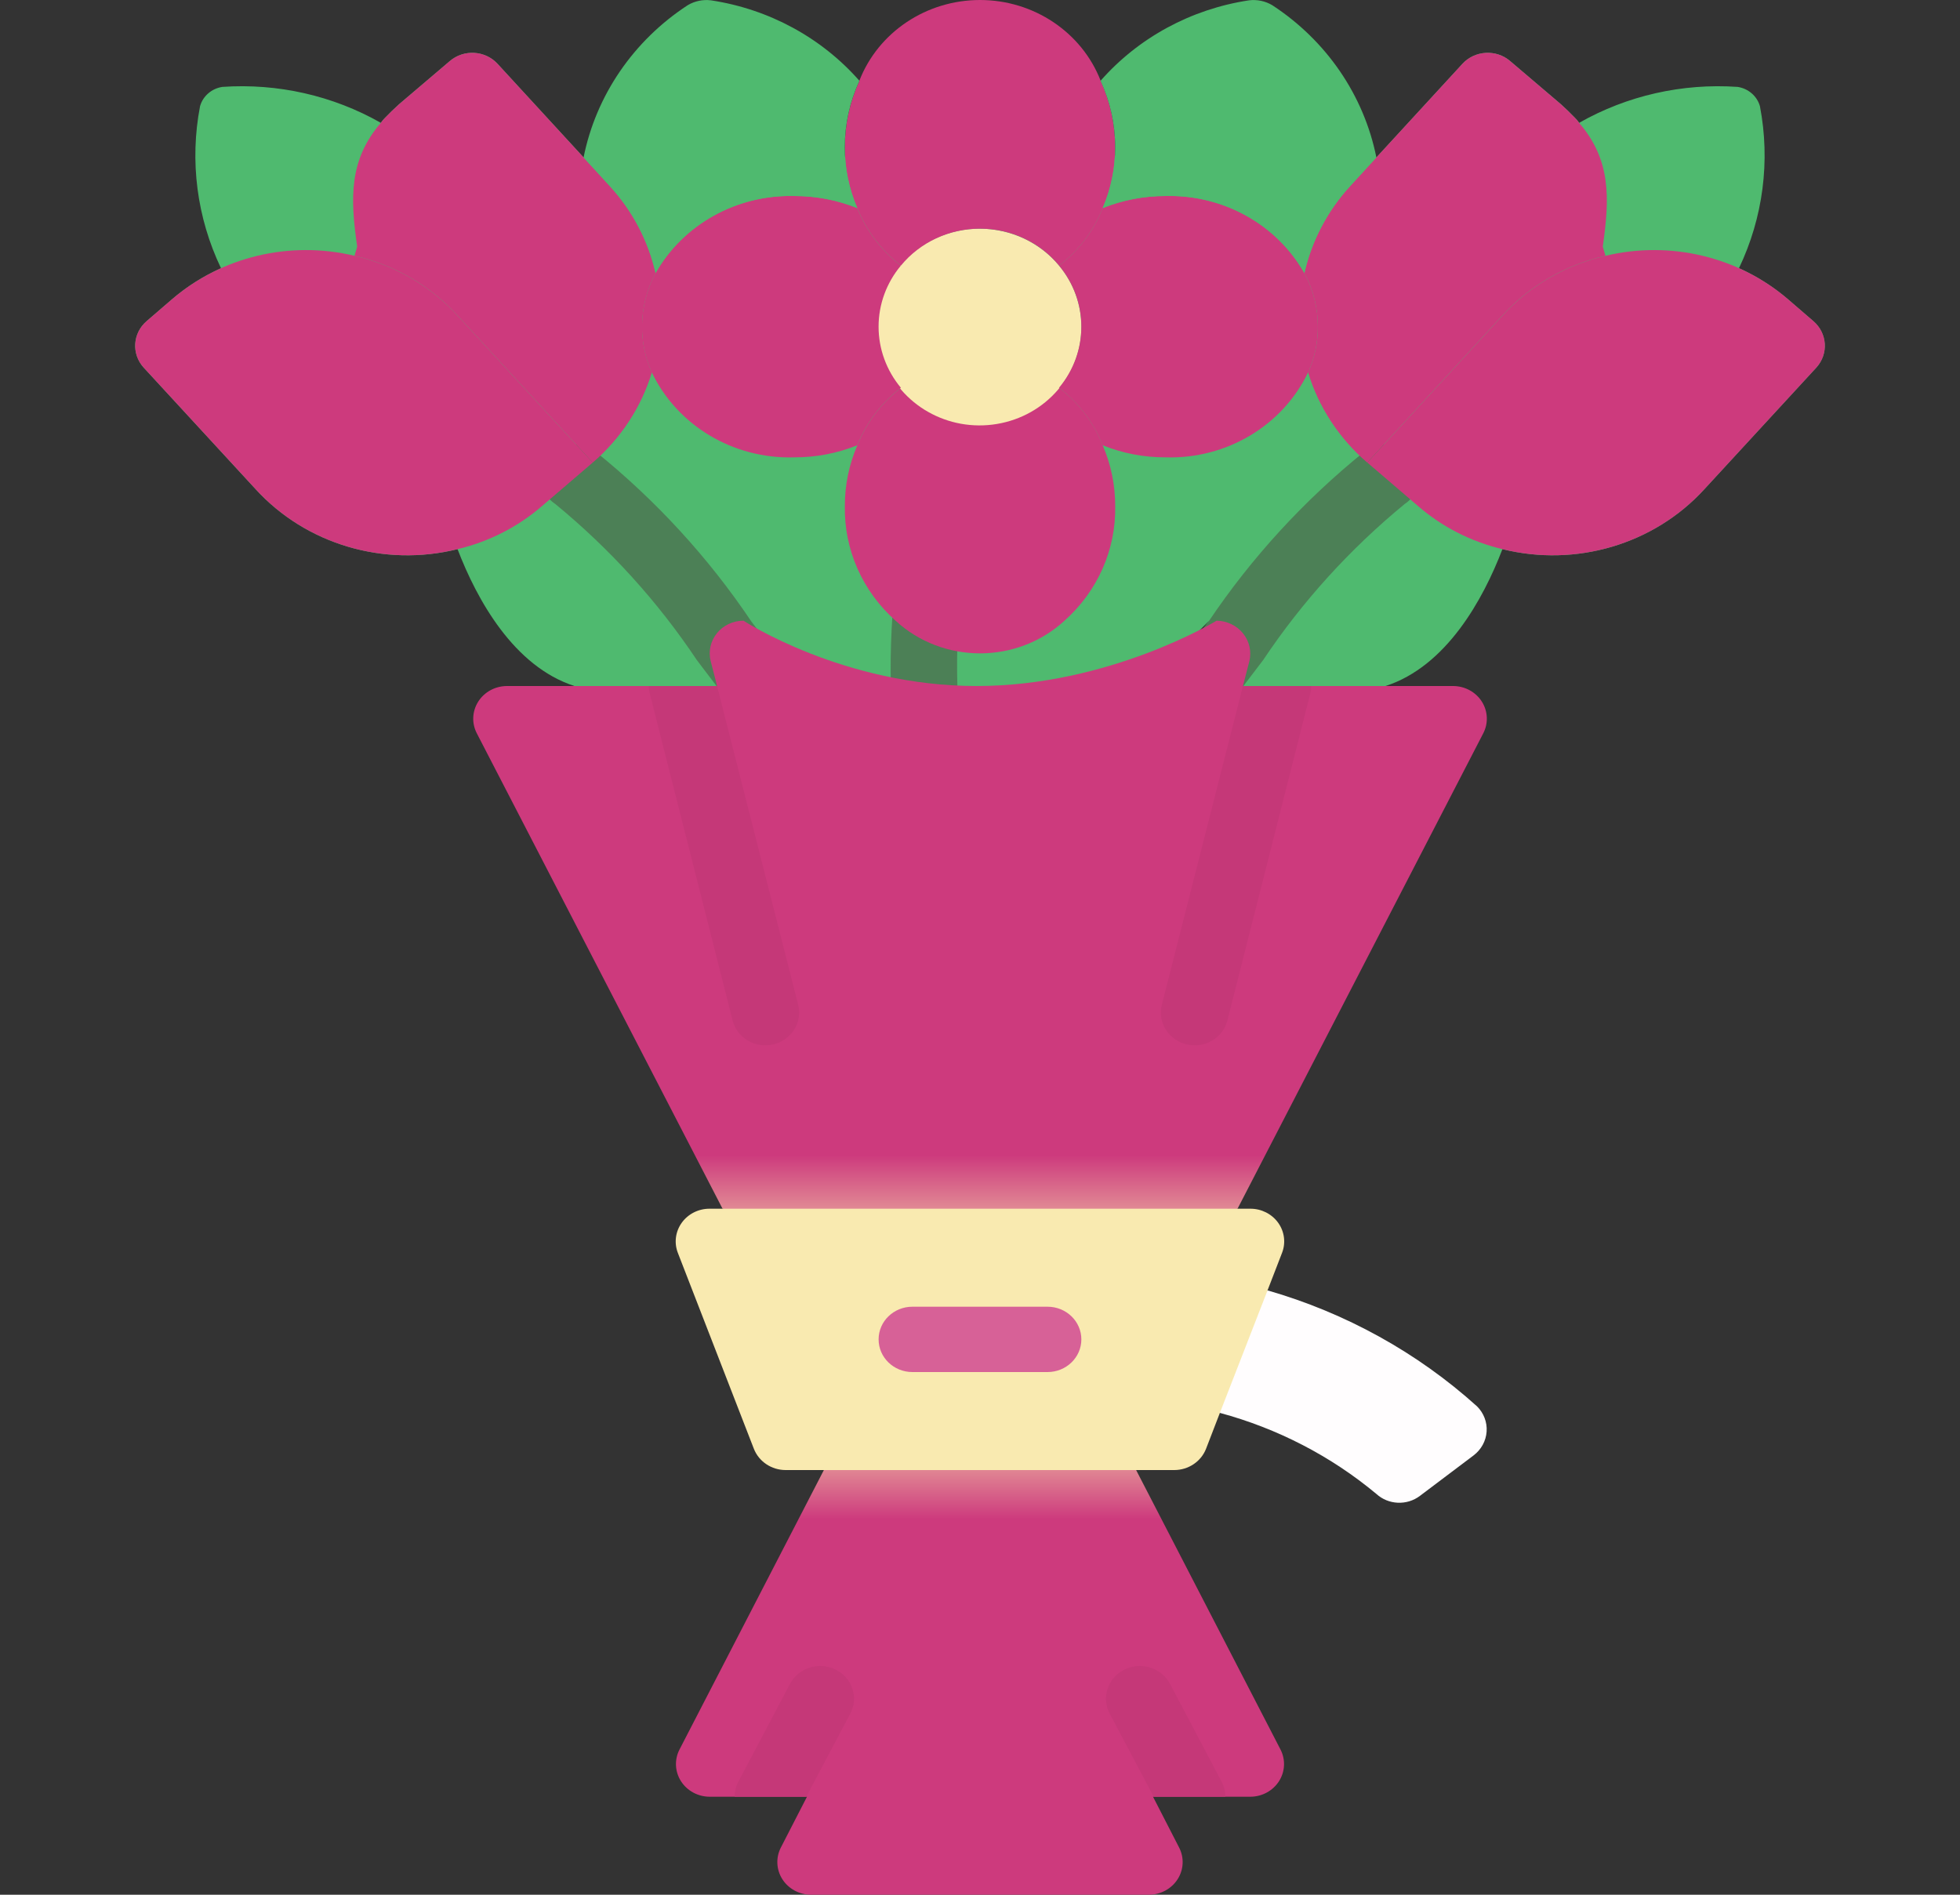 <svg width="90" height="87" viewBox="0 0 90 87" fill="none" xmlns="http://www.w3.org/2000/svg">
<rect x="0" y="0" width="90" height="87" fill="#333333" stroke="none"/>
<path d="M26.798 7.23L22.841 2.925C22.27 2.309 21.292 2.255 20.653 2.805L18.325 4.785C18.093 4.995 17.875 5.205 17.689 5.4C17.613 5.472 17.545 5.553 17.487 5.64C15.29 4.39 12.752 3.815 10.21 3.99C9.718 4.065 9.318 4.411 9.186 4.875C8.702 7.391 9.038 9.991 10.148 12.315C9.323 12.684 8.56 13.17 7.882 13.755L6.734 14.745C6.09 15.297 6.028 16.248 6.594 16.875L11.746 22.47C14.056 24.994 17.634 26.054 21.01 25.215C21.894 27.525 23.586 30.6 26.379 31.5H32.907C33.711 32.55 34.536 33.618 35.439 34.695C35.788 35.111 36.34 35.317 36.888 35.233C37.435 35.15 37.895 34.79 38.094 34.29C38.293 33.789 38.201 33.225 37.852 32.808C36.654 31.38 35.56 29.935 34.5 28.537L34.5 29L39.688 33.163C41.86 35.163 47.864 35.991 50.037 33.991L55.526 28.5L55.498 28.537C54.438 29.935 53.345 31.387 52.147 32.808C51.608 33.452 51.711 34.397 52.377 34.918C53.043 35.439 54.02 35.339 54.56 34.695C55.463 33.618 56.288 32.553 57.092 31.5H63.62C66.413 30.6 68.105 27.525 68.989 25.215C72.365 26.054 75.943 24.994 78.253 22.47L83.405 16.875C83.971 16.248 83.909 15.297 83.265 14.745L82.117 13.755C81.439 13.17 80.676 12.684 79.851 12.315C80.96 9.991 81.297 7.391 80.813 4.875C80.681 4.411 80.28 4.065 79.789 3.99C77.246 3.815 74.709 4.39 72.511 5.64C72.454 5.553 72.386 5.472 72.31 5.4C72.124 5.205 71.906 4.995 71.674 4.785L69.346 2.805C68.707 2.255 67.728 2.309 67.158 2.925L63.201 7.23H26.798Z" fill="#4FBA6F"/>
<path d="M67.668 66.825L65.201 68.685C64.603 69.139 63.751 69.101 63.199 68.595C61.116 66.86 58.663 65.59 56.014 64.875L55.859 61.5L58.203 59.25C61.792 60.283 65.085 62.105 67.823 64.575C68.133 64.883 68.293 65.304 68.263 65.733C68.234 66.162 68.017 66.559 67.668 66.825Z" fill="#FFFDFE"/>
<path d="M36.647 35.25C36.179 35.25 35.735 35.046 35.44 34.694C34.199 33.212 33.078 31.735 31.998 30.309C30.207 27.626 28.017 25.212 25.5 23.143C25.034 22.835 24.778 22.307 24.831 21.764C24.884 21.221 25.238 20.749 25.756 20.531C26.273 20.312 26.872 20.383 27.32 20.715C30.106 22.959 32.527 25.596 34.501 28.536C35.561 29.934 36.655 31.386 37.853 32.806C38.229 33.256 38.305 33.874 38.047 34.396C37.79 34.917 37.245 35.25 36.647 35.25Z" fill="#4C8056"/>
<path d="M53.352 35.25C52.754 35.25 52.209 34.917 51.952 34.396C51.694 33.874 51.77 33.256 52.146 32.806C53.344 31.378 54.438 29.934 55.498 28.536C57.473 25.596 59.894 22.959 62.679 20.715C63.127 20.383 63.726 20.312 64.243 20.531C64.761 20.749 65.115 21.221 65.168 21.764C65.221 22.307 64.965 22.835 64.499 23.143C61.982 25.212 59.792 27.626 58.001 30.309C56.915 31.735 55.802 33.212 54.559 34.694C54.264 35.046 53.821 35.25 53.352 35.25Z" fill="#4C8056"/>
<path d="M44.785 43.744C44.362 44.167 43.742 44.317 43.191 44.13C42.64 43.943 42.256 43.453 42.205 42.869C42.042 41.012 41.794 39.217 41.555 37.479C40.872 34.004 40.72 30.428 41.102 26.871C41.185 26.319 41.558 25.846 42.078 25.634C42.598 25.423 43.183 25.506 43.604 25.853C44.026 26.199 44.218 26.754 44.107 27.301C43.789 30.543 43.948 33.799 44.578 36.963C44.819 38.74 45.076 40.57 45.245 42.497C45.286 42.955 45.117 43.413 44.785 43.744Z" fill="#4C8056"/>
<path d="M57.414 82.5H52.945L54.139 84.825C54.382 85.289 54.358 85.842 54.076 86.285C53.795 86.728 53.296 86.998 52.758 87H37.241C36.703 86.998 36.205 86.728 35.923 86.285C35.642 85.842 35.618 85.289 35.86 84.825L37.055 82.5H32.586C32.048 82.498 31.55 82.228 31.268 81.785C30.987 81.342 30.963 80.789 31.205 80.325L37.831 67.5L45 64.5L52.169 67.5L58.795 80.325C59.037 80.789 59.013 81.342 58.731 81.785C58.45 82.228 57.952 82.498 57.414 82.5Z" fill="url(#paint0_linear)"/>
<path d="M68.107 33.675L56.826 55.5L45.002 58.5L33.178 55.5L21.896 33.675C21.654 33.211 21.678 32.658 21.96 32.215C22.241 31.772 22.74 31.502 23.277 31.5H32.929L32.774 30.9L32.634 30.36C32.52 29.913 32.625 29.439 32.919 29.076C33.212 28.713 33.663 28.5 34.14 28.5C34.14 28.5 38.722 31.5 44.839 31.5C50.957 31.5 55.864 28.5 55.864 28.5C56.338 28.506 56.785 28.72 57.077 29.081C57.37 29.443 57.477 29.913 57.369 30.36L57.229 30.9L57.074 31.5H66.726C67.264 31.502 67.762 31.772 68.044 32.215C68.325 32.658 68.349 33.211 68.107 33.675Z" fill="url(#paint1_linear)"/>
<path d="M51.208 23.25C51.243 25.241 50.396 27.152 48.88 28.5C46.708 30.5 43.294 30.5 41.122 28.5C39.606 27.152 38.759 25.241 38.794 23.25C38.789 22.287 38.985 21.333 39.368 20.445C39.782 19.409 40.473 18.498 41.37 17.805C42.249 18.876 43.587 19.5 45.001 19.5C46.415 19.5 47.752 18.876 48.632 17.805C49.535 18.492 50.228 19.405 50.634 20.445C51.017 21.333 51.212 22.287 51.208 23.25Z" fill="#CD3A7D"/>
<path d="M49.654 15C49.662 17.203 48.025 19.091 45.779 19.467C43.533 19.843 41.334 18.598 40.576 16.52C39.817 14.442 40.72 12.139 42.712 11.069C44.705 9.999 47.206 10.475 48.63 12.195C49.293 12.989 49.654 13.979 49.654 15Z" fill="#F9EAB0"/>
<path d="M51.207 6.75C51.211 7.713 51.016 8.667 50.633 9.555C50.227 10.595 49.535 11.508 48.631 12.195C47.751 11.124 46.414 10.5 45 10.5C43.586 10.5 42.248 11.124 41.369 12.195C40.472 11.502 39.781 10.591 39.367 9.555C38.984 8.667 38.788 7.713 38.793 6.75C38.794 5.706 39.021 4.674 39.46 3.72V3.705C40.329 1.476 42.536 0 45 0C47.464 0 49.671 1.476 50.54 3.705C50.979 4.664 51.206 5.701 51.207 6.75Z" fill="#CD3A7D"/>
<path d="M60.515 15C60.517 15.723 60.364 16.438 60.065 17.1C58.891 19.546 56.321 21.081 53.532 21C52.536 21.004 51.55 20.816 50.631 20.445C50.225 19.405 49.532 18.492 48.629 17.805C49.995 16.168 49.995 13.832 48.629 12.195C49.532 11.508 50.225 10.595 50.631 9.555C51.55 9.184 52.536 8.996 53.532 9C56.172 8.935 58.627 10.302 59.894 12.54C60.303 13.3 60.516 14.144 60.515 15Z" fill="#CD3A7D"/>
<path d="M40.343 15C40.342 16.021 40.704 17.011 41.367 17.805C40.47 18.499 39.779 19.41 39.365 20.445C38.446 20.816 37.459 21.004 36.463 21C33.675 21.081 31.105 19.546 29.93 17.1C29.631 16.438 29.478 15.723 29.48 15C29.48 14.144 29.693 13.3 30.101 12.54C31.369 10.302 33.824 8.935 36.463 9C37.459 8.996 38.446 9.184 39.365 9.555C39.779 10.591 40.47 11.501 41.367 12.195C40.704 12.989 40.342 13.979 40.343 15Z" fill="#CD3A7D"/>
<path d="M29.483 15C29.481 15.723 29.634 16.438 29.933 17.1C29.447 18.699 28.506 20.133 27.218 21.24L21.026 14.505C19.779 13.13 18.119 12.165 16.278 11.745L16.402 11.325C16.076 9.075 16.03 7.335 17.488 5.64C17.546 5.553 17.614 5.472 17.69 5.4C17.876 5.205 18.094 4.995 18.326 4.785L20.654 2.805C21.293 2.255 22.271 2.309 22.842 2.925L26.799 7.23L27.994 8.535C29.041 9.673 29.767 11.052 30.104 12.54C29.695 13.3 29.483 14.144 29.483 15Z" fill="#CD3A7D"/>
<path d="M27.217 21.24L24.889 23.235C23.784 24.193 22.451 24.873 21.01 25.215C17.634 26.054 14.056 24.994 11.746 22.47L6.594 16.875C6.028 16.248 6.09 15.297 6.734 14.745L7.882 13.755C10.165 11.786 13.307 11.034 16.277 11.745C18.118 12.165 19.778 13.13 21.025 14.505L27.217 21.24Z" fill="#CD3A7D"/>
<path d="M73.596 11.325L73.72 11.745C71.879 12.165 70.219 13.13 68.972 14.505L62.781 21.24C61.492 20.133 60.551 18.699 60.065 17.1C60.364 16.438 60.517 15.723 60.515 15C60.516 14.144 60.303 13.3 59.895 12.54C60.231 11.052 60.958 9.673 62.005 8.535L63.2 7.23L67.157 2.925C67.727 2.309 68.706 2.255 69.344 2.805L71.672 4.785C71.905 4.995 72.122 5.205 72.308 5.4C72.385 5.472 72.452 5.553 72.51 5.64C73.969 7.335 73.922 9.075 73.596 11.325Z" fill="#CD3A7D"/>
<path d="M83.408 16.875L78.256 22.47C75.946 24.994 72.368 26.054 68.992 25.215C67.55 24.873 66.218 24.193 65.113 23.235L63.592 21.93L62.785 21.24L68.977 14.505C70.224 13.13 71.884 12.165 73.725 11.745C76.695 11.034 79.837 11.786 82.12 13.755L83.268 14.745C83.912 15.297 83.974 16.248 83.408 16.875Z" fill="#CD3A7D"/>
<path d="M39.459 3.72C39.02 4.674 38.792 5.706 38.792 6.75C38.787 7.713 38.982 8.667 39.366 9.555C38.447 9.185 37.46 8.996 36.464 9C33.825 8.936 31.37 10.302 30.102 12.54C29.765 11.053 29.039 9.673 27.992 8.535L26.797 7.23C27.368 4.38 29.087 1.866 31.576 0.24C31.896 0.048 32.274 -0.031 32.647 0.015C35.302 0.416 37.719 1.726 39.459 3.705V3.72Z" fill="#4FBA6F"/>
<path d="M63.201 7.23L62.006 8.535C60.959 9.673 60.233 11.053 59.896 12.54C58.628 10.302 56.173 8.936 53.534 9C52.538 8.996 51.551 9.185 50.632 9.555C51.016 8.667 51.211 7.713 51.206 6.75C51.206 5.706 50.978 4.674 50.539 3.72V3.705C52.279 1.726 54.696 0.416 57.351 0.015C57.724 -0.031 58.102 0.048 58.422 0.24C60.911 1.866 62.63 4.38 63.201 7.23Z" fill="#4FBA6F"/>
<path d="M50.541 3.705L50.523 3.722L50.541 3.705Z" fill="#CD3A7D"/>
<path d="M36.652 46.14C36.75 46.528 36.684 46.938 36.468 47.278C36.252 47.619 35.905 47.863 35.503 47.955C35.387 47.985 35.267 48 35.146 48C34.433 47.999 33.812 47.529 33.641 46.86L29.84 31.86C29.809 31.742 29.793 31.621 29.793 31.5H32.927L36.652 46.14Z" fill="#C53878"/>
<path d="M60.208 31.5C60.207 31.621 60.192 31.742 60.161 31.86L56.359 46.86C56.188 47.529 55.567 47.999 54.854 48C54.734 48 54.614 47.985 54.497 47.955C54.095 47.863 53.748 47.619 53.533 47.278C53.317 46.938 53.251 46.528 53.349 46.14L57.073 31.5H60.208Z" fill="#C53878"/>
<path d="M39.041 78.69L37.024 82.5H33.734C33.732 82.26 33.79 82.023 33.905 81.81L36.279 77.31C36.673 76.573 37.611 76.284 38.374 76.665C39.137 77.046 39.436 77.953 39.041 78.69Z" fill="#C53878"/>
<path d="M56.266 82.5H52.976L50.959 78.69C50.704 78.213 50.731 77.641 51.031 77.189C51.331 76.737 51.857 76.474 52.412 76.499C52.967 76.524 53.466 76.833 53.721 77.31L56.095 81.81C56.21 82.023 56.268 82.26 56.266 82.5Z" fill="#C53878"/>
<path d="M58.87 57.525L58.203 59.25L56.015 64.875L55.379 66.525C55.149 67.111 54.569 67.499 53.92 67.5H36.075C35.427 67.499 34.847 67.111 34.617 66.525L31.125 57.525C30.947 57.064 31.015 56.547 31.306 56.143C31.597 55.739 32.075 55.498 32.584 55.5H57.412C57.921 55.498 58.399 55.739 58.69 56.143C58.981 56.547 59.049 57.064 58.87 57.525Z" fill="#F9EAB0"/>
<path d="M48.102 63H41.895C41.038 63 40.344 62.328 40.344 61.5C40.344 60.672 41.038 60 41.895 60H48.102C48.959 60 49.654 60.672 49.654 61.5C49.654 62.328 48.959 63 48.102 63Z" fill="#D76197"/>
<defs>
<linearGradient id="paint0_linear" x1="45" y1="64.5" x2="45" y2="87" gradientUnits="userSpaceOnUse">
<stop stop-color="#F9EAB0"/>
<stop offset="0.234" stop-color="#CD3A7D"/>
</linearGradient>
<linearGradient id="paint1_linear" x1="45.002" y1="28.5" x2="45.002" y2="58.5" gradientUnits="userSpaceOnUse">
<stop offset="0.818" stop-color="#CD3A7D"/>
<stop offset="1" stop-color="#F9EAB0"/>
</linearGradient>
</defs>
</svg>
